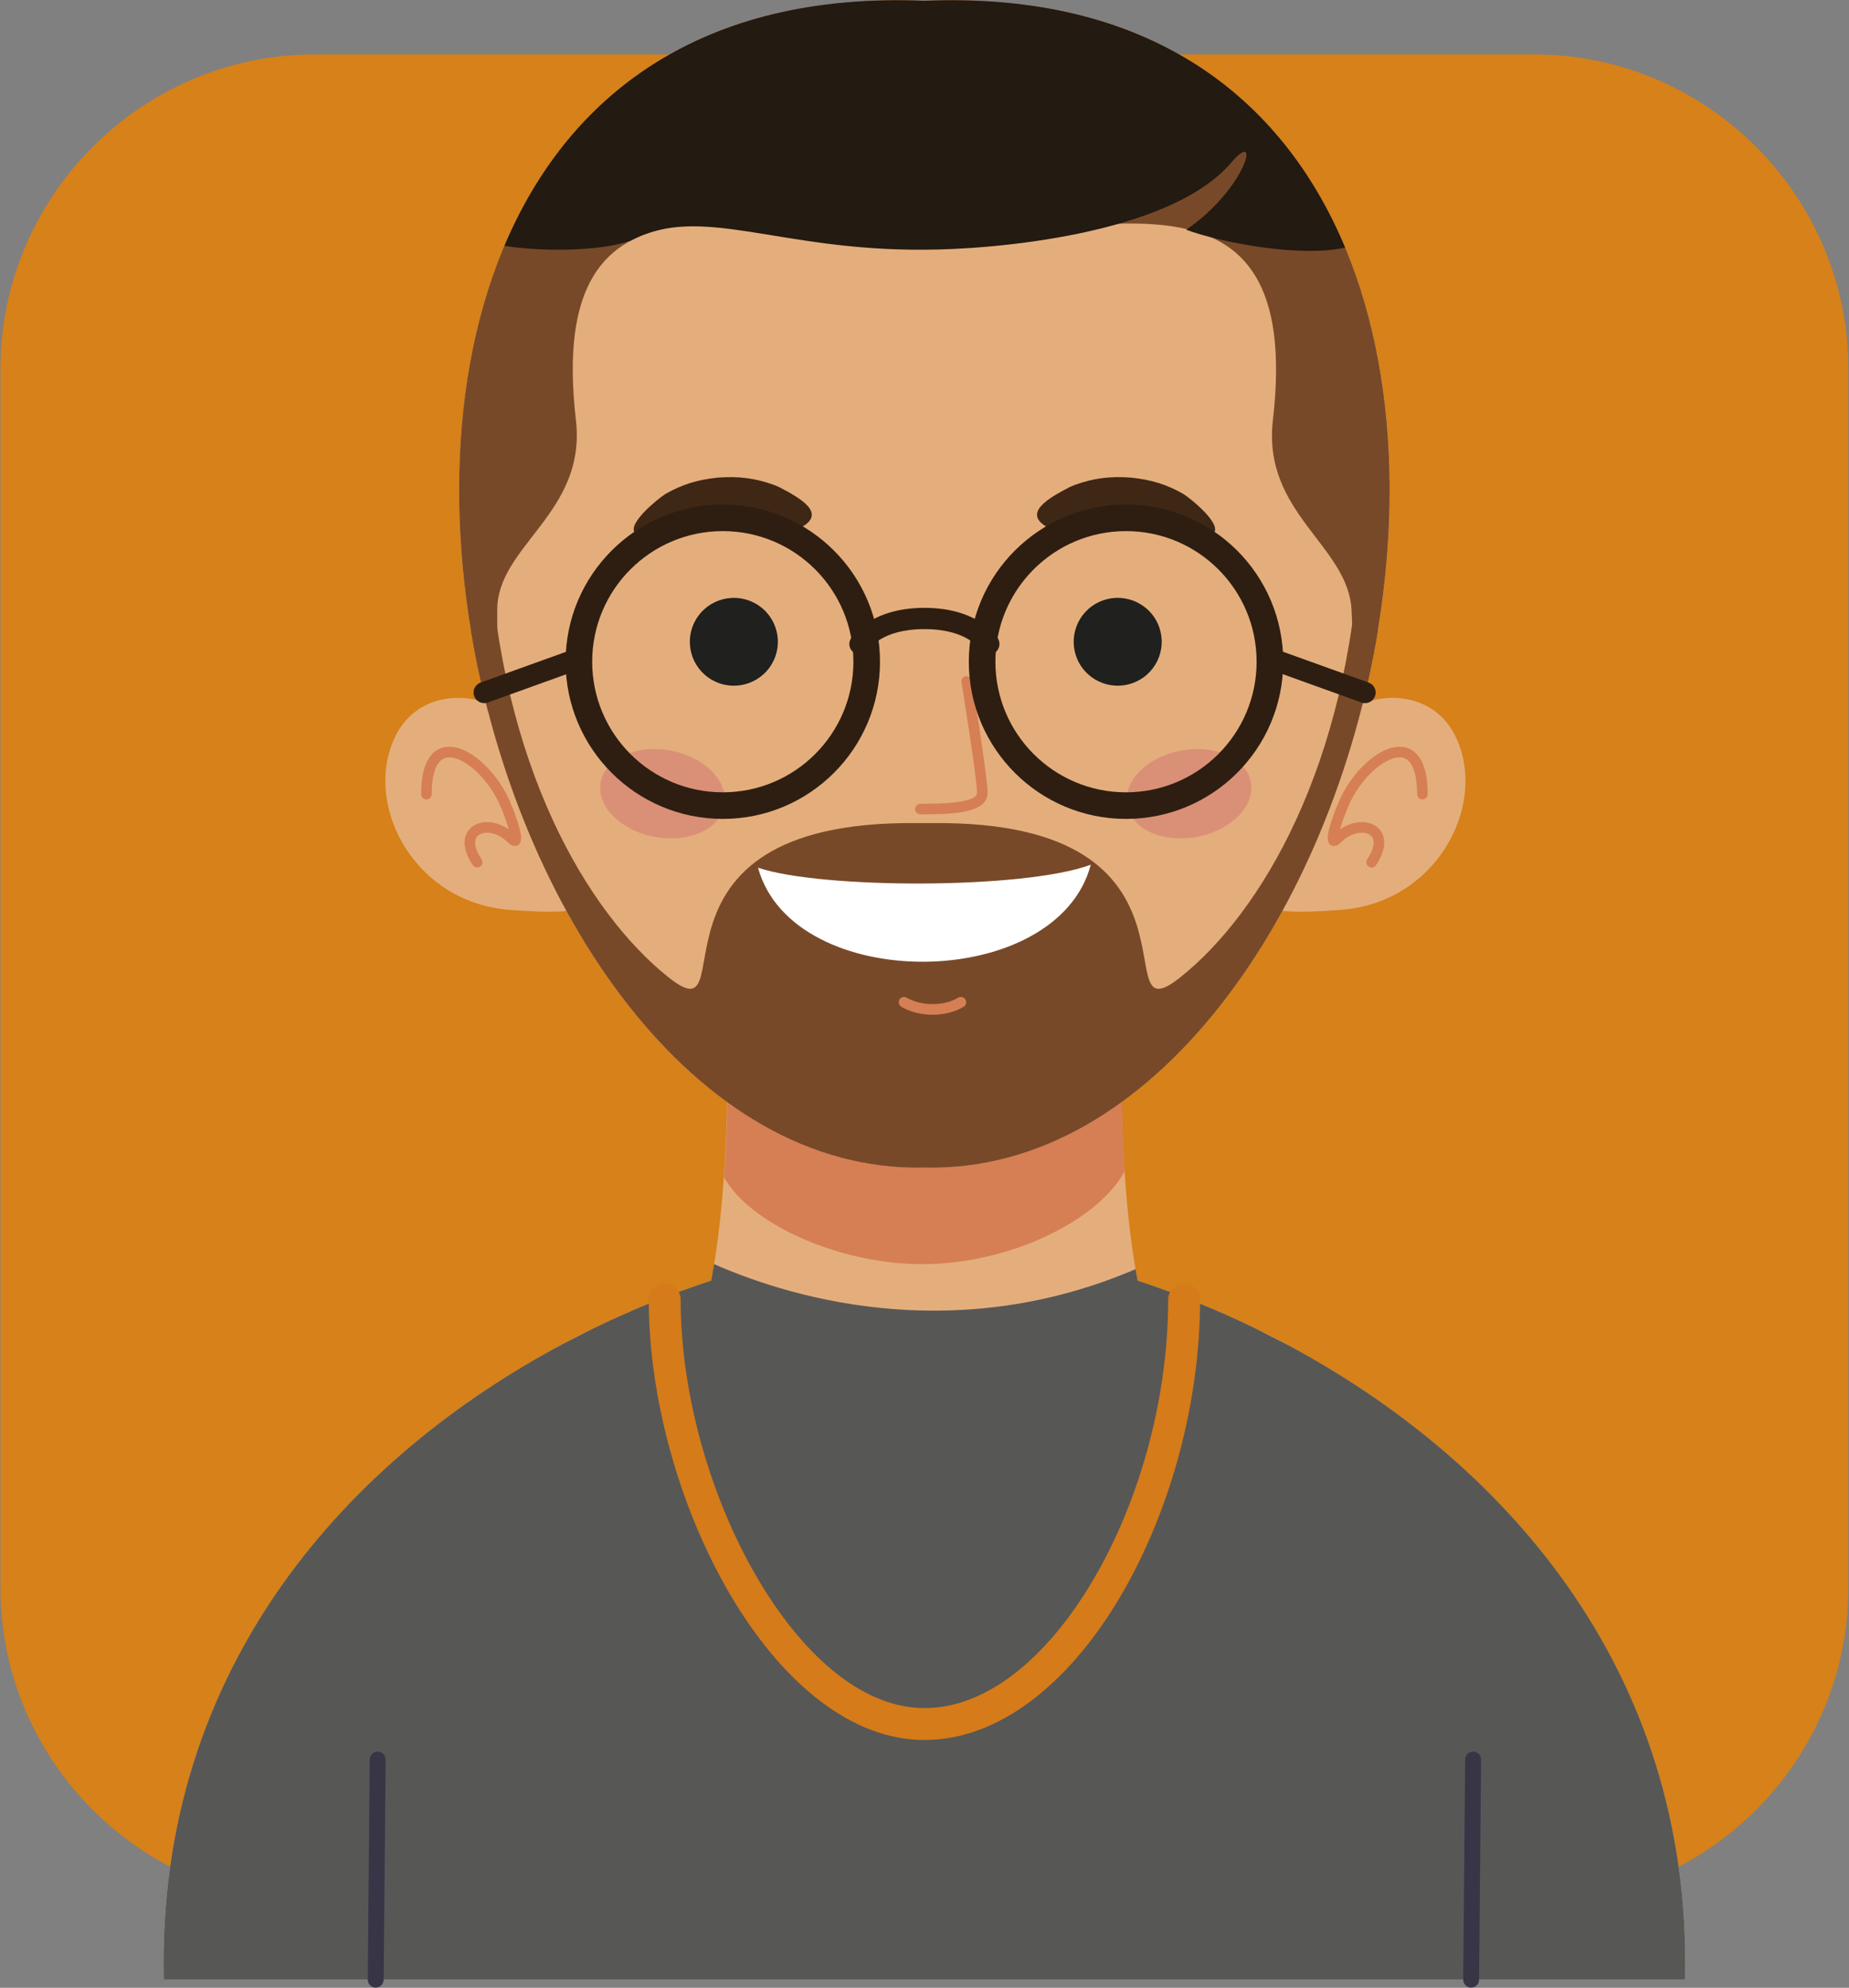 <?xml version="1.0" encoding="UTF-8" standalone="no"?>
<!DOCTYPE svg PUBLIC "-//W3C//DTD SVG 1.1//EN" "http://www.w3.org/Graphics/SVG/1.1/DTD/svg11.dtd">
<svg width="100%" height="100%" viewBox="0 0 719 773" version="1.1" xmlns="http://www.w3.org/2000/svg" xmlns:xlink="http://www.w3.org/1999/xlink" xml:space="preserve" xmlns:serif="http://www.serif.com/" style="fill-rule:evenodd;clip-rule:evenodd;stroke-linejoin:round;stroke-miterlimit:2;">
    <rect x="0" y="0" width="719" height="773" fill="#808080" stroke="none"/>
    <g transform="matrix(1,0,0,1,-2088.08,-1183.91)">
        <g transform="matrix(4.167,0,0,4.167,0,0)">
            <g transform="matrix(1,0,0,1,530.481,461.638)">
                <path d="M0,-172.447L113.765,-172.447C129.903,-172.447 143.107,-159.243 143.107,-143.105L143.107,-29.341C143.107,-13.203 129.903,0 113.765,0L0,0C-16.138,0 -29.341,-13.203 -29.341,-29.341L-29.341,-143.105C-29.341,-159.243 -16.138,-172.447 0,-172.447" style="fill:rgb(214,129,25);"/>
            </g>
        </g>
        <g transform="matrix(4.167,0,0,4.167,0,0)">
            <g transform="matrix(1,0,0,1,587.363,380.363)">
                <path d="M70.984,88.494L-70.983,88.494C-71.805,52.197 -43.878,31.125 -19.897,23.262C-17.952,13.135 -18.449,0 -18.449,0L18.449,0C18.449,0 17.953,13.135 19.898,23.262C43.879,31.125 71.806,52.197 70.984,88.494Z" style="fill:rgb(228,174,124);"/>
            </g>
        </g>
        <g transform="matrix(4.167,0,0,4.167,0,0)">
            <g transform="matrix(1,0,0,1,606.06,393.855)">
                <path d="M0,-0.467C-2.308,3.947 -10.361,8.162 -18.696,8.23C-26.749,8.298 -35.089,4.368 -37.393,0.121C-37.16,-3.209 -37.085,-6.345 -37.071,-8.765L-0.281,-8.765C-0.269,-6.488 -0.201,-3.577 0,-0.467" style="fill:rgb(214,127,84);"/>
            </g>
        </g>
        <g transform="matrix(4.167,0,0,4.167,0,0)">
            <g transform="matrix(-1,0.019,0.019,1,544.461,365.606)">
                <path d="M-4.106,-14.277C-3.969,-16.178 3.749,-18.571 6.455,-12.413C9.163,-6.254 4.677,2.633 -4.106,3.494C-12.889,4.355 -10.332,2.752 -10.332,2.752L-4.106,-14.277Z" style="fill:rgb(228,174,124);"/>
            </g>
        </g>
        <g transform="matrix(4.167,0,0,4.167,0,0)">
            <g transform="matrix(1,0,0,1,587.363,402.085)">
                <path d="M70.984,66.772L-70.983,66.772C-71.649,37.354 -53.431,17.938 -33.735,7.449C-32.803,6.976 -31.921,6.528 -31.095,6.1C-27.349,4.264 -23.577,2.747 -19.897,1.54C-19.801,1.034 -19.71,0.519 -19.624,0C-11.594,3.54 3.42,7.456 19.704,0.469C19.766,0.829 19.83,1.186 19.898,1.54C23.531,2.731 27.256,4.227 30.956,6.033C31.856,6.501 32.828,6.994 33.857,7.514C53.506,18.019 71.649,37.415 70.984,66.772Z" style="fill:rgb(87,87,86);"/>
            </g>
        </g>
        <g transform="matrix(4.167,0,0,4.167,0,0)">
            <g transform="matrix(-1,-0.019,-0.019,1,630.451,365.606)">
                <path d="M4.105,-14.277C3.97,-16.178 -3.748,-18.572 -6.455,-12.413C-9.163,-6.255 -4.678,2.632 4.105,3.494C12.887,4.355 10.331,2.752 10.331,2.752L4.105,-14.277Z" style="fill:rgb(228,174,124);"/>
            </g>
        </g>
        <g transform="matrix(4.167,0,0,4.167,0,0)">
            <g transform="matrix(1,0,0,1,587.363,282.403)">
                <path d="M0,110.675C-45.773,111.776 -68.884,-1.101 0,1.79C68.884,-1.101 45.774,111.776 0,110.675" style="fill:rgb(228,174,124);"/>
            </g>
        </g>
        <g transform="matrix(4.167,0,0,4.167,0,0)">
            <g transform="matrix(1,0,0,1,634.333,360.708)">
                <path d="M0,-2.484C0,-2.211 -0.223,-1.988 -0.497,-1.988C-0.771,-1.988 -0.993,-2.211 -0.993,-2.484C-0.993,-3.992 -1.254,-4.939 -1.672,-5.455C-1.925,-5.764 -2.242,-5.907 -2.596,-5.915C-3.002,-5.924 -3.466,-5.772 -3.947,-5.499C-5.25,-4.761 -6.598,-3.197 -7.342,-1.493C-7.701,-0.672 -8.011,0.171 -8.188,0.809C-7.426,0.279 -6.586,0.068 -5.877,0.139C-5.473,0.18 -5.105,0.31 -4.807,0.525C-4.492,0.751 -4.258,1.066 -4.141,1.46C-3.938,2.141 -4.094,3.055 -4.825,4.146C-4.978,4.372 -5.284,4.434 -5.512,4.282C-5.738,4.13 -5.8,3.823 -5.647,3.595C-5.102,2.781 -4.966,2.161 -5.09,1.744C-5.143,1.567 -5.247,1.427 -5.385,1.328C-5.54,1.216 -5.742,1.147 -5.973,1.123C-6.61,1.06 -7.417,1.338 -8.089,2.014C-8.27,2.195 -8.438,2.297 -8.594,2.33C-8.991,2.416 -9.224,2.242 -9.31,1.851L-9.315,1.825C-9.346,1.678 -9.338,1.48 -9.302,1.245C-9.189,0.539 -8.766,-0.709 -8.25,-1.888C-7.423,-3.779 -5.909,-5.526 -4.436,-6.36C-3.804,-6.717 -3.168,-6.918 -2.576,-6.904C-1.933,-6.888 -1.355,-6.634 -0.905,-6.079C-0.347,-5.393 0,-4.237 0,-2.484" style="fill:rgb(214,127,84);"/>
            </g>
        </g>
        <g transform="matrix(4.167,0,0,4.167,0,0)">
            <g transform="matrix(1,0,0,1,541.387,360.708)">
                <path d="M0,-2.484C0,-2.211 -0.222,-1.988 -0.496,-1.988C-0.771,-1.988 -0.992,-2.211 -0.992,-2.484C-0.992,-4.237 -0.646,-5.393 -0.088,-6.079C0.363,-6.634 0.94,-6.888 1.584,-6.904C2.175,-6.918 2.812,-6.717 3.443,-6.36C4.916,-5.526 6.431,-3.779 7.256,-1.888C7.772,-0.709 8.196,0.539 8.309,1.245C8.346,1.48 8.353,1.678 8.323,1.825L8.317,1.851C8.23,2.241 8,2.416 7.601,2.33C7.445,2.297 7.276,2.195 7.097,2.014C6.425,1.338 5.618,1.06 4.98,1.123C4.75,1.147 4.547,1.216 4.393,1.328C4.253,1.427 4.15,1.567 4.098,1.744C3.973,2.161 4.108,2.781 4.654,3.595C4.807,3.823 4.746,4.13 4.519,4.282C4.292,4.434 3.984,4.372 3.833,4.146C3.101,3.055 2.945,2.141 3.147,1.46C3.266,1.066 3.5,0.751 3.814,0.525C4.113,0.31 4.48,0.18 4.883,0.139C5.593,0.068 6.434,0.279 7.196,0.809C7.019,0.171 6.708,-0.672 6.35,-1.493C5.604,-3.197 4.257,-4.761 2.955,-5.499C2.473,-5.772 2.009,-5.924 1.604,-5.915C1.25,-5.907 0.932,-5.764 0.68,-5.455C0.261,-4.939 0,-3.992 0,-2.484" style="fill:rgb(214,127,84);"/>
            </g>
        </g>
        <g transform="matrix(4.167,0,0,4.167,0,0)">
            <g transform="matrix(1,0,0,1,535.601,468.863)">
                <path d="M0,-20.55C0.003,-20.96 0.338,-21.289 0.747,-21.286C1.157,-21.282 1.485,-20.948 1.483,-20.538L1.301,0C1.297,0.41 0.963,0.739 0.553,0.736C0.144,0.733 -0.187,0.398 -0.183,-0.011L0,-20.55Z" style="fill:rgb(56,53,70);"/>
            </g>
        </g>
        <g transform="matrix(4.167,0,0,4.167,0,0)">
            <g transform="matrix(1,0,0,1,637.826,468.863)">
                <path d="M0,-20.55C0.003,-20.96 0.338,-21.289 0.747,-21.286C1.157,-21.282 1.486,-20.948 1.483,-20.538L1.301,0C1.297,0.41 0.963,0.739 0.553,0.736C0.144,0.733 -0.186,0.398 -0.183,-0.011L0,-20.55Z" style="fill:rgb(56,53,70);"/>
            </g>
        </g>
        <g transform="matrix(4.167,0,0,4.167,0,0)">
            <g transform="matrix(1,0,0,1,545.042,384.363)">
                <path d="M0,-41.418C0.603,-43.79 1.61,-50.65 1.666,-49.58C2.744,-28.722 10.914,-15.036 18.444,-9.042C25.881,-3.124 14.308,-23.711 41.57,-23.435C41.826,-23.438 42.072,-23.435 42.321,-23.434C42.571,-23.435 42.816,-23.438 43.072,-23.435C70.336,-23.711 58.763,-3.124 66.199,-9.042C73.729,-15.036 81.898,-28.722 82.978,-49.58C83.033,-50.65 84.041,-43.79 84.643,-41.418C80.341,-15.431 63.836,9.232 42.321,8.715C20.807,9.232 4.302,-15.431 0,-41.418" style="fill:rgb(120,73,40);"/>
            </g>
        </g>
        <g transform="matrix(4.167,0,0,4.167,0,0)">
            <g transform="matrix(1,0,0,1,546.655,282.527)">
                <path d="M0,68.002C0.562,66.373 0.904,62.978 0.845,58.602C0.761,52.514 9.195,49.516 8.188,40.791C5.232,15.189 25.069,23.863 40.708,23.868L40.708,1.666C1.026,0 -8.123,36.752 0,68.002" style="fill:rgb(120,73,40);"/>
            </g>
        </g>
        <g transform="matrix(4.167,0,0,4.167,0,0)">
            <g transform="matrix(1,0,0,1,628.209,282.537)">
                <path d="M0,67.441C-0.479,65.756 -0.827,62.627 -0.981,58.591C-1.215,52.506 -9.332,49.505 -8.325,40.781C-5.37,15.179 -25.207,23.853 -40.846,23.858L-40.846,1.656C-1.396,0 7.872,36.311 0,67.441" style="fill:rgb(120,73,40);"/>
            </g>
        </g>
        <g transform="matrix(4.167,0,0,4.167,0,0)">
            <g transform="matrix(-0.81,-0.587,-0.587,0.81,565.683,345.286)">
                <path d="M-2.406,-7.422C-4.673,-7.427 -6.509,-5.593 -6.508,-3.329C-6.509,-1.065 -4.671,0.775 -2.405,0.78C-0.139,0.783 1.698,-1.049 1.697,-3.314C1.697,-5.579 -0.141,-7.417 -2.406,-7.422" style="fill:rgb(32,32,30);"/>
            </g>
        </g>
        <g transform="matrix(4.167,0,0,4.167,0,0)">
            <g transform="matrix(-0.81,0.587,0.587,0.81,609.3,345.285)">
                <path d="M2.406,-7.422C4.672,-7.426 6.509,-5.593 6.509,-3.33C6.51,-1.066 4.672,0.775 2.406,0.78C0.141,0.783 -1.697,-1.049 -1.697,-3.313C-1.697,-5.578 0.14,-7.417 2.406,-7.422" style="fill:rgb(32,32,30);"/>
            </g>
        </g>
        <g transform="matrix(4.167,0,0,4.167,0,0)">
            <g transform="matrix(-0.548,-0.837,-0.837,0.548,558.543,356.273)">
                <path d="M-4.002,-7.403C-6.782,-8.375 -9.036,-7.022 -9.036,-4.381C-9.036,-1.74 -6.783,1.19 -4.002,2.163C-1.223,3.136 1.031,1.783 1.031,-0.858C1.03,-3.5 -1.223,-6.43 -4.002,-7.403" style="fill:rgb(218,144,119);"/>
            </g>
        </g>
        <g transform="matrix(4.167,0,0,4.167,0,0)">
            <g transform="matrix(-0.548,0.837,0.837,0.548,616.438,356.274)">
                <path d="M4.001,-7.402C6.782,-8.375 9.036,-7.022 9.035,-4.381C9.035,-1.739 6.781,1.191 4.001,2.163C1.221,3.136 -1.033,1.783 -1.032,-0.859C-1.032,-3.5 1.221,-6.429 4.001,-7.402" style="fill:rgb(218,144,119);"/>
            </g>
        </g>
        <g transform="matrix(4.167,0,0,4.167,0,0)">
            <g transform="matrix(1,0,0,1,573.777,333.483)">
                <path d="M0,-3.928C-0.152,-3.995 -0.306,-4.057 -0.461,-4.117C-2.25,-4.762 -3.767,-4.937 -5.699,-4.797C-7.591,-4.597 -9.004,-4.169 -10.591,-3.264C-11.33,-2.787 -14.221,-0.448 -13.401,0.416C-13.066,0.508 -10.188,-0.963 -9.343,-1.238C-8.027,-1.626 -6.961,-1.775 -5.567,-1.745C-4.269,-1.687 -3.29,-1.498 -2.105,-1.041C-2.073,-1.035 -1.859,-0.939 -1.814,-0.919C0.601,0.255 0.382,1.009 2.028,-0.12C4.563,-1.469 1.954,-2.913 0,-3.928" style="fill:rgb(63,39,22);"/>
            </g>
        </g>
        <g transform="matrix(4.167,0,0,4.167,0,0)">
            <g transform="matrix(1,0,0,1,600.95,333.483)">
                <path d="M0,-3.928C0.152,-3.995 0.305,-4.057 0.461,-4.117C2.25,-4.762 3.767,-4.937 5.698,-4.797C7.591,-4.597 9.004,-4.169 10.59,-3.264C11.33,-2.787 14.22,-0.448 13.4,0.416C13.066,0.508 10.188,-0.963 9.343,-1.238C8.027,-1.626 6.96,-1.775 5.566,-1.745C4.268,-1.687 3.29,-1.498 2.105,-1.041C2.073,-1.035 1.859,-0.939 1.814,-0.919C-0.601,0.255 -0.382,1.009 -2.028,-0.12C-4.563,-1.469 -1.954,-2.913 0,-3.928" style="fill:rgb(63,39,22);"/>
            </g>
        </g>
        <g transform="matrix(4.167,0,0,4.167,0,0)">
            <g transform="matrix(1,0,0,1,585.212,377.821)">
                <path d="M0,0.251C-0.235,0.113 -0.314,-0.189 -0.176,-0.425C-0.038,-0.66 0.265,-0.739 0.5,-0.602C1.183,-0.202 2.052,-0.002 2.922,-0.002C3.79,-0.002 4.645,-0.201 5.299,-0.598C5.532,-0.739 5.836,-0.664 5.978,-0.431C6.119,-0.198 6.044,0.106 5.811,0.248C4.994,0.743 3.958,0.99 2.922,0.99C1.889,0.99 0.841,0.744 0,0.251" style="fill:rgb(214,127,84);"/>
            </g>
        </g>
        <g transform="matrix(4.167,0,0,4.167,0,0)">
            <g transform="matrix(1,0,0,1,586.99,347.177)">
                <path d="M0,12.936C-0.274,12.936 -0.497,12.714 -0.497,12.44C-0.497,12.166 -0.274,11.944 0,11.944C1.19,11.944 2.613,11.933 3.713,11.747C4.616,11.593 5.28,11.348 5.28,10.937C5.28,9.509 3.834,0.634 3.83,0.609C3.788,0.339 3.972,0.085 4.241,0.042C4.512,0 4.765,0.183 4.808,0.454C4.812,0.48 6.273,9.448 6.273,10.937C6.273,11.982 5.257,12.489 3.875,12.723C2.69,12.924 1.224,12.936 0,12.936" style="fill:rgb(214,127,84);"/>
            </g>
        </g>
        <g transform="matrix(4.167,0,0,4.167,0,0)">
            <g transform="matrix(1,0,0,1,577.169,354.485)">
                <path d="M0,-17.235C-2.206,-19.441 -5.253,-20.805 -8.618,-20.805C-11.984,-20.805 -15.032,-19.441 -17.237,-17.235C-19.442,-15.03 -20.807,-11.982 -20.807,-8.617C-20.807,-5.252 -19.442,-2.205 -17.237,0.001C-15.032,2.206 -11.984,3.571 -8.618,3.571C-5.253,3.571 -2.206,2.206 0,0.001C2.205,-2.205 3.569,-5.252 3.569,-8.617C3.569,-11.982 2.205,-15.03 0,-17.235M-8.618,-23.287C-4.568,-23.287 -0.9,-21.644 1.754,-18.989C4.408,-16.336 6.051,-12.668 6.051,-8.617C6.051,-4.567 4.408,-0.899 1.754,1.755C-0.9,4.41 -4.568,6.052 -8.618,6.052C-12.669,6.052 -16.337,4.41 -18.991,1.755C-21.646,-0.899 -23.288,-4.567 -23.288,-8.617C-23.288,-12.668 -21.646,-16.336 -18.991,-18.989C-16.337,-21.644 -12.669,-23.287 -8.618,-23.287" style="fill:rgb(46,30,17);"/>
            </g>
        </g>
        <g transform="matrix(4.167,0,0,4.167,0,0)">
            <g transform="matrix(1,0,0,1,614.795,354.485)">
                <path d="M0,-17.235C-2.205,-19.441 -5.252,-20.805 -8.618,-20.805C-11.983,-20.805 -15.031,-19.441 -17.236,-17.235C-19.441,-15.03 -20.806,-11.982 -20.806,-8.617C-20.806,-5.252 -19.441,-2.205 -17.236,0.001C-15.031,2.206 -11.983,3.571 -8.618,3.571C-5.252,3.571 -2.205,2.206 0,0.001C2.205,-2.205 3.569,-5.252 3.569,-8.617C3.569,-11.982 2.205,-15.03 0,-17.235M-8.618,-23.287C-4.567,-23.287 -0.9,-21.644 1.755,-18.989C4.409,-16.336 6.052,-12.668 6.052,-8.617C6.052,-4.567 4.409,-0.899 1.755,1.755C-0.9,4.41 -4.567,6.052 -8.618,6.052C-12.669,6.052 -16.336,4.41 -18.99,1.755C-21.646,-0.899 -23.287,-4.567 -23.287,-8.617C-23.287,-12.668 -21.646,-16.336 -18.99,-18.989C-16.336,-21.644 -12.669,-23.287 -8.618,-23.287" style="fill:rgb(46,30,17);"/>
            </g>
        </g>
        <g transform="matrix(4.167,0,0,4.167,0,0)">
            <g transform="matrix(1,0,0,1,554.683,349.675)">
                <path d="M0,-5.007C0.514,-5.192 1.08,-4.924 1.264,-4.409C1.448,-3.897 1.181,-3.33 0.667,-3.146L-8.07,0.002C-8.584,0.185 -9.149,-0.082 -9.334,-0.597C-9.518,-1.11 -9.25,-1.676 -8.736,-1.861L0,-5.007Z" style="fill:rgb(46,30,17);"/>
            </g>
        </g>
        <g transform="matrix(4.167,0,0,4.167,0,0)">
            <g transform="matrix(1,0,0,1,619.415,347.814)">
                <path d="M0,-1.285C-0.514,-1.47 -0.781,-2.036 -0.597,-2.549C-0.413,-3.063 0.153,-3.331 0.667,-3.146L9.404,-0C9.917,0.185 10.185,0.751 10.001,1.264C9.816,1.778 9.251,2.046 8.737,1.862L0,-1.285Z" style="fill:rgb(46,30,17);"/>
            </g>
        </g>
        <g transform="matrix(4.167,0,0,4.167,0,0)">
            <g transform="matrix(1,0,0,1,582.194,341.454)">
                <path d="M0,3.273C-0.285,3.74 -0.895,3.887 -1.361,3.602C-1.828,3.317 -1.976,2.709 -1.69,2.242C-1.686,2.234 -0.008,-0.614 5.169,-0.614C10.346,-0.614 12.024,2.234 12.029,2.242C12.314,2.709 12.166,3.317 11.699,3.602C11.233,3.887 10.624,3.74 10.339,3.273C10.335,3.267 9.225,1.372 5.169,1.372C1.114,1.372 0.003,3.267 0,3.273" style="fill:rgb(46,30,17);"/>
            </g>
        </g>
        <g transform="matrix(4.167,0,0,4.167,0,0)">
            <g transform="matrix(1,0,0,1,602.89,376.93)">
                <path d="M0,-12.117C-6.233,-9.804 -25.172,-9.85 -31.052,-11.838C-27.803,0 -3.16,-0.187 0,-12.117" style="fill:white;"/>
            </g>
        </g>
        <g transform="matrix(4.167,0,0,4.167,0,0)">
            <g transform="matrix(1,0,0,1,548.175,284.422)">
                <path d="M0,22.633C3.023,23.144 8.846,23.228 11.836,22.129C18.349,18.687 25.511,23.108 39.188,22.995C45.444,22.993 62.067,21.631 67.824,14.866C70.685,11.505 69.181,17.343 63.618,21.133C66.916,22.36 74.398,23.741 78.444,22.794C72.561,8.725 60.134,-1.108 39.188,-0.228C18.322,-1.104 5.91,8.651 0,22.633" style="fill:rgb(35,26,17);"/>
            </g>
        </g>
        <g transform="matrix(4.167,0,0,4.167,0,0)">
            <g transform="matrix(1,0,0,1,561.638,445.006)">
                <path d="M0,-39.607C0,-40.429 0.667,-41.095 1.489,-41.095C2.312,-41.095 2.978,-40.429 2.978,-39.607C2.978,-30.514 5.945,-20.463 10.564,-12.914C14.689,-6.173 20.083,-1.49 25.726,-1.49C31.479,-1.49 36.96,-6.058 41.105,-12.833C45.601,-20.176 48.474,-30.044 48.474,-39.607C48.474,-40.429 49.14,-41.095 49.963,-41.095C50.785,-41.095 51.451,-40.429 51.451,-39.607C51.451,-29.508 48.405,-19.071 43.642,-11.286C38.973,-3.657 32.611,1.488 25.726,1.488C18.937,1.488 12.671,-3.782 8.028,-11.367C3.14,-19.357 0,-29.99 0,-39.607" style="fill:rgb(213,123,25);"/>
            </g>
        </g>
    </g>
</svg>
